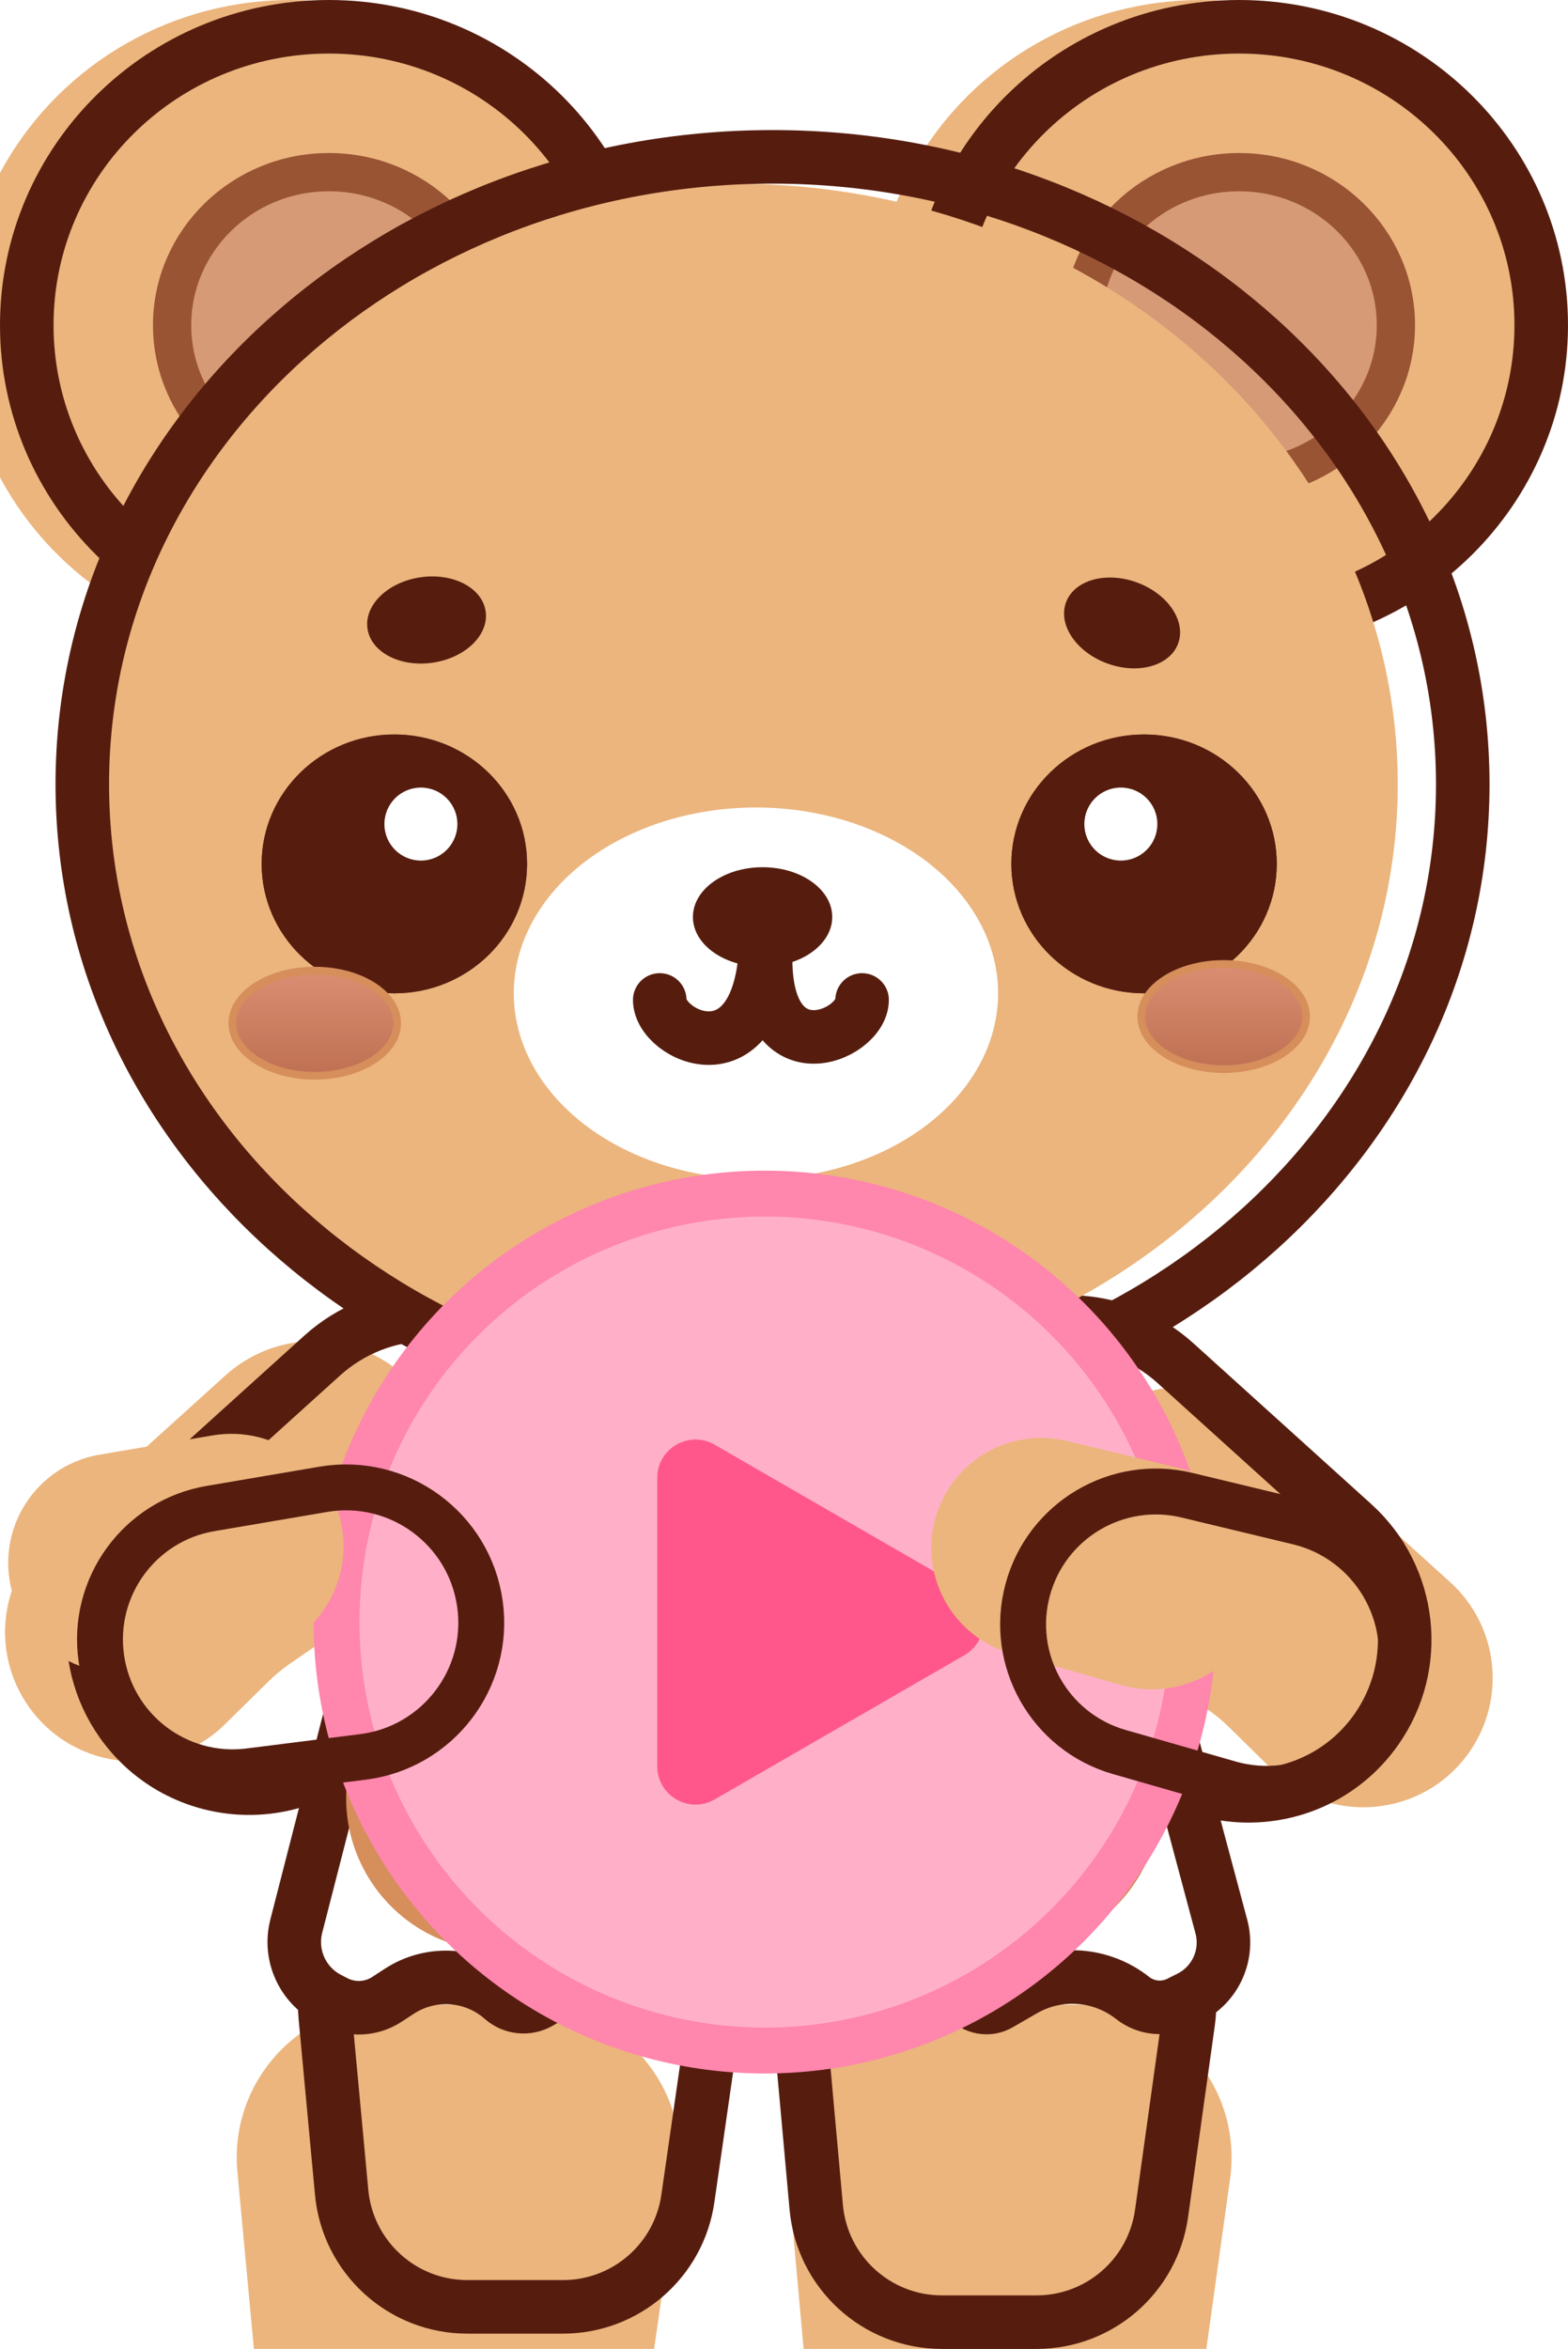 <svg width="205" height="307" viewBox="0 0 205 307" fill="none" xmlns="http://www.w3.org/2000/svg">
<g filter="url(#filter0_ii_220_1007)">
<path d="M127.489 181.265L127.196 181.553C119.141 189.478 120.284 202.775 129.573 209.209L143.018 218.521C143.957 219.172 144.839 219.901 145.653 220.702L151.404 226.357C158.845 233.675 171.074 232.565 177.077 224.028C181.987 217.044 180.917 207.495 174.584 201.771L151.339 180.761C149.79 179.361 148.001 178.251 146.058 177.485C139.665 174.964 132.388 176.446 127.489 181.265Z" fill="#EBB57D"/>
</g>
<path d="M125.034 178.77L124.741 179.058C115.122 188.522 116.487 204.403 127.58 212.086L141.025 221.399C141.8 221.935 142.527 222.537 143.199 223.198L148.95 228.853C157.932 237.686 172.695 236.346 179.94 226.041C185.867 217.611 184.576 206.084 176.931 199.175L153.686 178.164C151.825 176.482 149.676 175.149 147.342 174.229C139.662 171.201 130.919 172.981 125.034 178.77Z" stroke="#561D0F" stroke-width="7" stroke-linecap="round"/>
<g filter="url(#filter1_ii_220_1007)">
<path d="M68.325 180.265L68.618 180.553C76.673 188.478 75.53 201.775 66.241 208.209L52.796 217.521C51.857 218.172 50.975 218.901 50.161 219.702L44.41 225.357C36.969 232.675 24.74 231.565 18.737 223.028C13.827 216.044 14.897 206.495 21.23 200.771L44.475 179.761C46.024 178.361 47.813 177.251 49.756 176.485C56.149 173.964 63.427 175.446 68.325 180.265Z" fill="#EBB57D"/>
</g>
<path d="M70.78 177.77L71.073 178.058C80.692 187.522 79.328 203.403 68.234 211.086L54.789 220.399C54.014 220.935 53.287 221.537 52.615 222.198L46.864 227.853C37.882 236.686 23.12 235.346 15.874 225.041C9.947 216.611 11.238 205.084 18.883 198.175L42.128 177.164C43.989 175.482 46.138 174.149 48.472 173.229C56.152 170.201 64.895 171.981 70.78 177.77Z" stroke="#561D0F" stroke-width="7" stroke-linecap="round"/>
<g filter="url(#filter2_ii_220_1007)">
<path d="M39.038 263.856C37.944 252.128 47.172 242 58.951 242H76.912C89.093 242 98.445 252.796 96.708 264.852L93.394 287.852C91.976 297.694 83.543 305 73.599 305H61.095C50.769 305 42.14 297.138 41.181 286.856L39.038 263.856Z" fill="#EBB57D"/>
</g>
<path d="M58.951 245.5H76.912C86.961 245.5 94.677 254.407 93.243 264.353L89.93 287.353C88.76 295.473 81.802 301.5 73.599 301.5H61.095C52.576 301.5 45.457 295.014 44.666 286.531L42.522 263.531C41.62 253.856 49.233 245.5 58.951 245.5Z" stroke="#561D0F" stroke-width="7"/>
<g filter="url(#filter3_ii_220_1007)">
<path d="M100.97 263.8C99.912 252.091 109.132 242 120.889 242H139.013C151.159 242 160.501 252.737 158.821 264.766L155.33 289.766C153.95 299.647 145.499 307 135.522 307H123.147C112.799 307 104.16 299.106 103.228 288.8L100.97 263.8Z" fill="#EBB57D"/>
</g>
<path d="M120.889 245.5H139.013C149.033 245.5 156.74 254.358 155.355 264.282L151.864 289.282C150.726 297.434 143.753 303.5 135.522 303.5H123.147C114.61 303.5 107.482 296.987 106.714 288.485L104.455 263.485C103.583 253.825 111.19 245.5 120.889 245.5Z" stroke="#561D0F" stroke-width="7"/>
<path d="M72.013 172H125.651C133.12 172 139.657 177.017 141.589 184.232L159.68 251.797C160.67 255.493 158.923 259.375 155.501 261.086L154.172 261.751C152.189 262.742 149.813 262.498 148.073 261.125C143.987 257.899 138.348 257.489 133.839 260.091L130.648 261.932C129.372 262.668 127.765 262.482 126.691 261.475C122.957 257.975 117.225 257.731 113.208 260.903L112.876 261.165C111.483 262.265 109.517 262.265 108.124 261.165L107.801 260.91C103.834 257.778 98.276 257.645 94.163 260.582L93.648 260.951C91.803 262.268 89.319 262.239 87.505 260.879L87.341 260.756C83.344 257.758 77.945 257.433 73.617 259.93L70.52 261.717C68.972 262.61 67.027 262.415 65.687 261.233C61.924 257.913 56.408 257.512 52.205 260.253L50.576 261.316C48.549 262.637 45.968 262.767 43.819 261.656L42.98 261.222C39.529 259.437 37.768 255.504 38.735 251.741L56.031 184.396C57.905 177.1 64.481 172 72.013 172Z" fill="white" stroke="#561D0F" stroke-width="7"/>
<g filter="url(#filter4_i_220_1007)">
<path d="M82.44 183.316C82.782 180.843 84.896 179 87.394 179H115.012C117.552 179 119.689 180.905 119.979 183.429L121.359 195.429C121.701 198.397 119.38 201 116.392 201H85.737C82.704 201 80.37 198.321 80.784 195.316L82.44 183.316Z" fill="#EBB57D"/>
</g>
<path d="M87.394 181.5H115.012C116.282 181.5 117.35 182.452 117.496 183.714L118.876 195.714C119.046 197.198 117.886 198.5 116.392 198.5H85.737C84.221 198.5 83.054 197.161 83.261 195.658L84.917 183.658C85.088 182.421 86.145 181.5 87.394 181.5Z" stroke="#561D0F" stroke-width="5"/>
<g style="mix-blend-mode:darken">
<path d="M52.682 220H144.318C145.71 220 146.919 220.957 147.238 222.312L149.256 230.869C151.92 242.17 143.347 253 131.736 253H65.264C53.653 253 45.08 242.17 47.744 230.869L49.762 222.312C50.081 220.957 51.29 220 52.682 220Z" stroke="#D68E5B" stroke-width="4"/>
</g>
<g style="mix-blend-mode:darken">
<path d="M55 203H146.005" stroke="#D68E5B" stroke-width="4" stroke-linecap="round"/>
</g>
<g filter="url(#filter5_i_220_1007)">
<path d="M82.585 233.647C80.804 227.86 85.131 222 91.187 222H99H106.128C112.38 222 116.728 228.218 114.581 234.09L113.648 236.644L110.028 245.429C108.639 248.8 105.353 251 101.707 251H95.799C92.26 251 89.05 248.927 87.595 245.702L83.507 236.644L82.585 233.647Z" fill="white"/>
</g>
<path d="M101.707 249.5H95.799C92.85 249.5 90.175 247.772 88.962 245.085L84.913 236.112L84.019 233.206C82.534 228.383 86.141 223.5 91.187 223.5H99H106.128C111.338 223.5 114.961 228.681 113.173 233.575L112.25 236.1L108.641 244.857C107.484 247.667 104.745 249.5 101.707 249.5Z" stroke="#561D0F" stroke-width="3"/>
<g filter="url(#filter6_i_220_1007)">
<path d="M110 228.116C110 230.182 104.26 229.996 98.756 229.996C93.251 229.996 87 230.182 87 228.116C87 226.05 89.3 222.747 98.756 223.015C107.445 223.015 110 226.05 110 228.116Z" fill="url(#paint0_linear_220_1007)"/>
</g>
<path d="M98.727 224.015L98.742 224.015H98.756C103.002 224.015 105.614 224.76 107.128 225.653C108.631 226.538 109 227.524 109 228.116C109 228.117 109 228.117 109.001 228.116C109.002 228.116 109.004 228.116 108.989 228.134C108.952 228.176 108.849 228.264 108.616 228.365C108.141 228.573 107.38 228.732 106.343 228.836C104.601 229.009 102.374 229.004 100.04 228.998C99.615 228.997 99.186 228.996 98.756 228.996C98.329 228.996 97.9 228.997 97.472 228.998C95.105 229.004 92.762 229.009 90.907 228.835C89.804 228.731 88.971 228.571 88.439 228.355C88.176 228.248 88.054 228.154 88.007 228.104C88.004 228.101 88.002 228.099 88 228.097C88.007 227.461 88.363 226.435 89.845 225.549C91.374 224.635 94.097 223.884 98.727 224.015Z" stroke="#561D0F" stroke-width="2"/>
<g filter="url(#filter7_ii_220_1007)">
<ellipse cx="43" cy="42.5" rx="43" ry="42.5" fill="#EBB57D"/>
</g>
<path d="M82.5 42.5C82.5 64.001 64.854 81.5 43 81.5C21.146 81.5 3.5 64.001 3.5 42.5C3.5 20.999 21.146 3.5 43 3.5C64.854 3.5 82.5 20.999 82.5 42.5Z" stroke="#561D0F" stroke-width="7"/>
<path d="M63.5 42.5C63.5 53.494 54.374 62.5 43 62.5C31.626 62.5 22.5 53.494 22.5 42.5C22.5 31.506 31.626 22.5 43 22.5C54.374 22.5 63.5 31.506 63.5 42.5Z" fill="#D69A77" stroke="#995434" stroke-width="5"/>
<g filter="url(#filter8_ii_220_1007)">
<ellipse cx="162" cy="42.5" rx="43" ry="42.5" fill="#EBB57D"/>
</g>
<path d="M201.5 42.5C201.5 64.001 183.854 81.5 162 81.5C140.146 81.5 122.5 64.001 122.5 42.5C122.5 20.999 140.146 3.5 162 3.5C183.854 3.5 201.5 20.999 201.5 42.5Z" stroke="#561D0F" stroke-width="7"/>
<path d="M182.5 42.5C182.5 53.494 173.374 62.5 162 62.5C150.626 62.5 141.5 53.494 141.5 42.5C141.5 31.506 150.626 22.5 162 22.5C173.374 22.5 182.5 31.506 182.5 42.5Z" fill="#D69A77" stroke="#995434" stroke-width="5"/>
<g filter="url(#filter9_ii_220_1007)">
<path d="M187.74 102.5C187.74 145.854 148.905 181 101 181C53.095 181 14.26 145.854 14.26 102.5C14.26 59.146 53.095 24 101 24C148.905 24 187.74 59.146 187.74 102.5Z" fill="#EBB57D"/>
</g>
<path d="M101 184.5C150.501 184.5 191.24 148.108 191.24 102.5C191.24 56.892 150.501 20.5 101 20.5C51.498 20.5 10.76 56.892 10.76 102.5C10.76 148.108 51.498 184.5 101 184.5Z" stroke="#561D0F" stroke-width="7"/>
<ellipse cx="98.832" cy="129.823" rx="31.66" ry="24.287" fill="white"/>
<path d="M86.254 130.69C86.254 135.461 99.243 141.533 100.133 123.751C99.265 141.099 112.71 135.461 112.71 130.69" stroke="#561D0F" stroke-width="7" stroke-linecap="round"/>
<path d="M108.807 119.848C108.807 123.441 104.729 126.354 99.699 126.354C94.669 126.354 90.591 123.441 90.591 119.848C90.591 116.255 94.669 113.343 99.699 113.343C104.729 113.343 108.807 116.255 108.807 119.848Z" fill="#561D0F"/>
<ellipse cx="51.558" cy="112.909" rx="17.348" ry="16.914" fill="#561D0F"/>
<ellipse cx="51.558" cy="112.909" rx="17.348" ry="16.914" fill="#561D0F"/>
<path d="M59.798 107.704C59.798 110.339 57.663 112.475 55.028 112.475C52.393 112.475 50.257 110.339 50.257 107.704C50.257 105.07 52.393 102.934 55.028 102.934C57.663 102.934 59.798 105.07 59.798 107.704Z" fill="white"/>
<path d="M51.925 133.726C51.925 135.539 50.802 137.245 48.849 138.521C46.901 139.795 44.18 140.599 41.149 140.599C38.118 140.599 35.397 139.795 33.449 138.521C31.497 137.245 30.373 135.539 30.373 133.726C30.373 131.914 31.497 130.208 33.449 128.931C35.397 127.658 38.118 126.854 41.149 126.854C44.18 126.854 46.901 127.658 48.849 128.931C50.802 130.208 51.925 131.914 51.925 133.726Z" fill="url(#paint1_linear_220_1007)" stroke="#D68E5B"/>
<ellipse cx="55.77" cy="81.032" rx="7.807" ry="5.638" transform="rotate(-8.439 55.77 81.032)" fill="#561D0F"/>
<ellipse cx="149.575" cy="112.909" rx="17.348" ry="16.914" fill="#561D0F"/>
<ellipse cx="149.575" cy="112.909" rx="17.348" ry="16.914" fill="#561D0F"/>
<circle cx="146.539" cy="107.704" r="4.771" fill="white"/>
<path d="M170.76 132.859C170.76 134.671 169.636 136.377 167.683 137.654C165.735 138.928 163.014 139.732 159.983 139.732C156.953 139.732 154.232 138.928 152.284 137.654C150.331 136.377 149.207 134.671 149.207 132.859C149.207 131.047 150.331 129.341 152.284 128.064C154.232 126.79 156.953 125.986 159.983 125.986C163.014 125.986 165.735 126.79 167.683 128.064C169.636 129.341 170.76 131.047 170.76 132.859Z" fill="url(#paint2_linear_220_1007)" stroke="#D68E5B"/>
<ellipse cx="146.699" cy="81.418" rx="7.807" ry="5.638" transform="rotate(20.083 146.699 81.418)" fill="#561D0F"/>
<circle cx="100" cy="212" r="56" fill="#FFB0C8" stroke="#FF86AC" stroke-width="6"/>
<path d="M126.085 207.67C129.418 209.594 129.418 214.406 126.085 216.33L93.431 235.183C90.097 237.107 85.931 234.702 85.931 230.853V193.147C85.931 189.298 90.097 186.893 93.431 188.817L126.085 207.67Z" fill="#FF578C"/>
<g filter="url(#filter10_ii_220_1007)">
<path d="M42.773 197.608L28.024 200.118C20.36 201.422 15.126 208.59 16.216 216.288C17.316 224.056 24.448 229.503 32.232 228.521L47.075 226.647C55.201 225.622 60.917 218.144 59.774 210.033C58.62 201.841 50.929 196.22 42.773 197.608Z" fill="#EBB57D"/>
</g>
<path d="M27.521 197.161L42.27 194.65C52.092 192.979 61.355 199.749 62.745 209.615C64.121 219.383 57.238 228.388 47.45 229.624L32.607 231.497C23.197 232.685 14.575 226.1 13.245 216.708C11.927 207.402 18.255 198.737 27.521 197.161Z" stroke="#561D0F" stroke-width="6" stroke-linecap="round"/>
<g filter="url(#filter11_ii_220_1007)">
<path d="M169.027 201.836L154.481 198.337C146.922 196.518 139.289 201.046 137.26 208.551C135.213 216.125 139.624 223.94 147.166 226.102L161.548 230.224C169.422 232.481 177.62 227.858 179.763 219.952C181.928 211.967 177.071 203.771 169.027 201.836Z" fill="#EBB57D"/>
</g>
<path d="M155.183 195.42L169.729 198.919C179.416 201.25 185.266 211.12 182.659 220.737C180.078 230.258 170.205 235.826 160.721 233.108L146.34 228.986C137.222 226.372 131.889 216.925 134.364 207.768C136.817 198.695 146.045 193.221 155.183 195.42Z" stroke="#561D0F" stroke-width="6" stroke-linecap="round"/>
<defs>
<filter id="filter0_ii_220_1007" x="114.813" y="167.272" width="74.339" height="72.936" filterUnits="userSpaceOnUse" color-interpolation-filters="sRGB">
<feFlood flood-opacity="0" result="BackgroundImageFix"/>
<feBlend mode="normal" in="SourceGraphic" in2="BackgroundImageFix" result="shape"/>
<feColorMatrix in="SourceAlpha" type="matrix" values="0 0 0 0 0 0 0 0 0 0 0 0 0 0 0 0 0 0 127 0" result="hardAlpha"/>
<feOffset dx="10" dy="20"/>
<feGaussianBlur stdDeviation="1"/>
<feComposite in2="hardAlpha" operator="arithmetic" k2="-1" k3="1"/>
<feColorMatrix type="matrix" values="0 0 0 0 0 0 0 0 0 0 0 0 0 0 0 0 0 0 0.25 0"/>
<feBlend mode="normal" in2="shape" result="effect1_innerShadow_220_1007"/>
<feColorMatrix in="SourceAlpha" type="matrix" values="0 0 0 0 0 0 0 0 0 0 0 0 0 0 0 0 0 0 127 0" result="hardAlpha"/>
<feOffset dx="5" dy="-15"/>
<feGaussianBlur stdDeviation="1"/>
<feComposite in2="hardAlpha" operator="arithmetic" k2="-1" k3="1"/>
<feColorMatrix type="matrix" values="0 0 0 0 0 0 0 0 0 0 0 0 0 0 0 0 0 0 0.25 0"/>
<feBlend mode="normal" in2="effect1_innerShadow_220_1007" result="effect2_innerShadow_220_1007"/>
</filter>
<filter id="filter1_ii_220_1007" x="6.662" y="166.272" width="74.339" height="72.936" filterUnits="userSpaceOnUse" color-interpolation-filters="sRGB">
<feFlood flood-opacity="0" result="BackgroundImageFix"/>
<feBlend mode="normal" in="SourceGraphic" in2="BackgroundImageFix" result="shape"/>
<feColorMatrix in="SourceAlpha" type="matrix" values="0 0 0 0 0 0 0 0 0 0 0 0 0 0 0 0 0 0 127 0" result="hardAlpha"/>
<feOffset dx="-10" dy="15"/>
<feGaussianBlur stdDeviation="1"/>
<feComposite in2="hardAlpha" operator="arithmetic" k2="-1" k3="1"/>
<feColorMatrix type="matrix" values="0 0 0 0 0 0 0 0 0 0 0 0 0 0 0 0 0 0 0.25 0"/>
<feBlend mode="normal" in2="shape" result="effect1_innerShadow_220_1007"/>
<feColorMatrix in="SourceAlpha" type="matrix" values="0 0 0 0 0 0 0 0 0 0 0 0 0 0 0 0 0 0 127 0" result="hardAlpha"/>
<feOffset dx="-5" dy="-15"/>
<feGaussianBlur stdDeviation="1"/>
<feComposite in2="hardAlpha" operator="arithmetic" k2="-1" k3="1"/>
<feColorMatrix type="matrix" values="0 0 0 0 0 0 0 0 0 0 0 0 0 0 0 0 0 0 0.25 0"/>
<feBlend mode="normal" in2="effect1_innerShadow_220_1007" result="effect2_innerShadow_220_1007"/>
</filter>
<filter id="filter2_ii_220_1007" x="36.95" y="240" width="59.967" height="67" filterUnits="userSpaceOnUse" color-interpolation-filters="sRGB">
<feFlood flood-opacity="0" result="BackgroundImageFix"/>
<feBlend mode="normal" in="SourceGraphic" in2="BackgroundImageFix" result="shape"/>
<feColorMatrix in="SourceAlpha" type="matrix" values="0 0 0 0 0 0 0 0 0 0 0 0 0 0 0 0 0 0 127 0" result="hardAlpha"/>
<feOffset dx="-3" dy="30"/>
<feGaussianBlur stdDeviation="1"/>
<feComposite in2="hardAlpha" operator="arithmetic" k2="-1" k3="1"/>
<feColorMatrix type="matrix" values="0 0 0 0 0 0 0 0 0 0 0 0 0 0 0 0 0 0 0.25 0"/>
<feBlend mode="normal" in2="shape" result="effect1_innerShadow_220_1007"/>
<feColorMatrix in="SourceAlpha" type="matrix" values="0 0 0 0 0 0 0 0 0 0 0 0 0 0 0 0 0 0 127 0" result="hardAlpha"/>
<feOffset dx="-5" dy="-10"/>
<feGaussianBlur stdDeviation="1"/>
<feComposite in2="hardAlpha" operator="arithmetic" k2="-1" k3="1"/>
<feColorMatrix type="matrix" values="0 0 0 0 0 0 0 0 0 0 0 0 0 0 0 0 0 0 0.25 0"/>
<feBlend mode="normal" in2="effect1_innerShadow_220_1007" result="effect2_innerShadow_220_1007"/>
</filter>
<filter id="filter3_ii_220_1007" x="98.887" y="240" width="62.13" height="69" filterUnits="userSpaceOnUse" color-interpolation-filters="sRGB">
<feFlood flood-opacity="0" result="BackgroundImageFix"/>
<feBlend mode="normal" in="SourceGraphic" in2="BackgroundImageFix" result="shape"/>
<feColorMatrix in="SourceAlpha" type="matrix" values="0 0 0 0 0 0 0 0 0 0 0 0 0 0 0 0 0 0 127 0" result="hardAlpha"/>
<feOffset dx="-3" dy="30"/>
<feGaussianBlur stdDeviation="1"/>
<feComposite in2="hardAlpha" operator="arithmetic" k2="-1" k3="1"/>
<feColorMatrix type="matrix" values="0 0 0 0 0 0 0 0 0 0 0 0 0 0 0 0 0 0 0.25 0"/>
<feBlend mode="normal" in2="shape" result="effect1_innerShadow_220_1007"/>
<feColorMatrix in="SourceAlpha" type="matrix" values="0 0 0 0 0 0 0 0 0 0 0 0 0 0 0 0 0 0 127 0" result="hardAlpha"/>
<feOffset dx="5" dy="-10"/>
<feGaussianBlur stdDeviation="1"/>
<feComposite in2="hardAlpha" operator="arithmetic" k2="-1" k3="1"/>
<feColorMatrix type="matrix" values="0 0 0 0 0 0 0 0 0 0 0 0 0 0 0 0 0 0 0.25 0"/>
<feBlend mode="normal" in2="effect1_innerShadow_220_1007" result="effect2_innerShadow_220_1007"/>
</filter>
<filter id="filter4_i_220_1007" x="80.737" y="179" width="40.656" height="22" filterUnits="userSpaceOnUse" color-interpolation-filters="sRGB">
<feFlood flood-opacity="0" result="BackgroundImageFix"/>
<feBlend mode="normal" in="SourceGraphic" in2="BackgroundImageFix" result="shape"/>
<feColorMatrix in="SourceAlpha" type="matrix" values="0 0 0 0 0 0 0 0 0 0 0 0 0 0 0 0 0 0 127 0" result="hardAlpha"/>
<feOffset dx="-3" dy="30"/>
<feGaussianBlur stdDeviation="1"/>
<feComposite in2="hardAlpha" operator="arithmetic" k2="-1" k3="1"/>
<feColorMatrix type="matrix" values="0 0 0 0 0 0 0 0 0 0 0 0 0 0 0 0 0 0 0.25 0"/>
<feBlend mode="normal" in2="shape" result="effect1_innerShadow_220_1007"/>
</filter>
<filter id="filter5_i_220_1007" x="80.181" y="220" width="34.956" height="31" filterUnits="userSpaceOnUse" color-interpolation-filters="sRGB">
<feFlood flood-opacity="0" result="BackgroundImageFix"/>
<feBlend mode="normal" in="SourceGraphic" in2="BackgroundImageFix" result="shape"/>
<feColorMatrix in="SourceAlpha" type="matrix" values="0 0 0 0 0 0 0 0 0 0 0 0 0 0 0 0 0 0 127 0" result="hardAlpha"/>
<feOffset dx="-5" dy="-5"/>
<feGaussianBlur stdDeviation="1"/>
<feComposite in2="hardAlpha" operator="arithmetic" k2="-1" k3="1"/>
<feColorMatrix type="matrix" values="0 0 0 0 0 0 0 0 0 0 0 0 0 0 0 0 0 0 0.25 0"/>
<feBlend mode="normal" in2="shape" result="effect1_innerShadow_220_1007"/>
</filter>
<filter id="filter6_i_220_1007" x="87" y="223" width="23" height="7" filterUnits="userSpaceOnUse" color-interpolation-filters="sRGB">
<feFlood flood-opacity="0" result="BackgroundImageFix"/>
<feBlend mode="normal" in="SourceGraphic" in2="BackgroundImageFix" result="shape"/>
<feColorMatrix in="SourceAlpha" type="matrix" values="0 0 0 0 0 0 0 0 0 0 0 0 0 0 0 0 0 0 127 0" result="hardAlpha"/>
<feOffset dx="-2" dy="2"/>
<feComposite in2="hardAlpha" operator="arithmetic" k2="-1" k3="1"/>
<feColorMatrix type="matrix" values="0 0 0 0 1 0 0 0 0 1 0 0 0 0 1 0 0 0 1 0"/>
<feBlend mode="normal" in2="shape" result="effect1_innerShadow_220_1007"/>
</filter>
<filter id="filter7_ii_220_1007" x="-2" y="-2" width="88" height="89" filterUnits="userSpaceOnUse" color-interpolation-filters="sRGB">
<feFlood flood-opacity="0" result="BackgroundImageFix"/>
<feBlend mode="normal" in="SourceGraphic" in2="BackgroundImageFix" result="shape"/>
<feColorMatrix in="SourceAlpha" type="matrix" values="0 0 0 0 0 0 0 0 0 0 0 0 0 0 0 0 0 0 127 0" result="hardAlpha"/>
<feOffset dy="-15"/>
<feGaussianBlur stdDeviation="1"/>
<feComposite in2="hardAlpha" operator="arithmetic" k2="-1" k3="1"/>
<feColorMatrix type="matrix" values="0 0 0 0 0 0 0 0 0 0 0 0 0 0 0 0 0 0 0.16 0"/>
<feBlend mode="normal" in2="shape" result="effect1_innerShadow_220_1007"/>
<feColorMatrix in="SourceAlpha" type="matrix" values="0 0 0 0 0 0 0 0 0 0 0 0 0 0 0 0 0 0 127 0" result="hardAlpha"/>
<feOffset dx="-5" dy="15"/>
<feGaussianBlur stdDeviation="1"/>
<feComposite in2="hardAlpha" operator="arithmetic" k2="-1" k3="1"/>
<feColorMatrix type="matrix" values="0 0 0 0 1 0 0 0 0 1 0 0 0 0 1 0 0 0 1 0"/>
<feBlend mode="normal" in2="effect1_innerShadow_220_1007" result="effect2_innerShadow_220_1007"/>
</filter>
<filter id="filter8_ii_220_1007" x="117" y="-2" width="88" height="89" filterUnits="userSpaceOnUse" color-interpolation-filters="sRGB">
<feFlood flood-opacity="0" result="BackgroundImageFix"/>
<feBlend mode="normal" in="SourceGraphic" in2="BackgroundImageFix" result="shape"/>
<feColorMatrix in="SourceAlpha" type="matrix" values="0 0 0 0 0 0 0 0 0 0 0 0 0 0 0 0 0 0 127 0" result="hardAlpha"/>
<feOffset dy="-15"/>
<feGaussianBlur stdDeviation="1"/>
<feComposite in2="hardAlpha" operator="arithmetic" k2="-1" k3="1"/>
<feColorMatrix type="matrix" values="0 0 0 0 0 0 0 0 0 0 0 0 0 0 0 0 0 0 0.16 0"/>
<feBlend mode="normal" in2="shape" result="effect1_innerShadow_220_1007"/>
<feColorMatrix in="SourceAlpha" type="matrix" values="0 0 0 0 0 0 0 0 0 0 0 0 0 0 0 0 0 0 127 0" result="hardAlpha"/>
<feOffset dx="-5" dy="15"/>
<feGaussianBlur stdDeviation="1"/>
<feComposite in2="hardAlpha" operator="arithmetic" k2="-1" k3="1"/>
<feColorMatrix type="matrix" values="0 0 0 0 1 0 0 0 0 1 0 0 0 0 1 0 0 0 1 0"/>
<feBlend mode="normal" in2="effect1_innerShadow_220_1007" result="effect2_innerShadow_220_1007"/>
</filter>
<filter id="filter9_ii_220_1007" x="5.26" y="15" width="189.481" height="175" filterUnits="userSpaceOnUse" color-interpolation-filters="sRGB">
<feFlood flood-opacity="0" result="BackgroundImageFix"/>
<feBlend mode="normal" in="SourceGraphic" in2="BackgroundImageFix" result="shape"/>
<feColorMatrix in="SourceAlpha" type="matrix" values="0 0 0 0 0 0 0 0 0 0 0 0 0 0 0 0 0 0 127 0" result="hardAlpha"/>
<feOffset dy="-15"/>
<feGaussianBlur stdDeviation="1"/>
<feComposite in2="hardAlpha" operator="arithmetic" k2="-1" k3="1"/>
<feColorMatrix type="matrix" values="0 0 0 0 0 0 0 0 0 0 0 0 0 0 0 0 0 0 0.16 0"/>
<feBlend mode="normal" in2="shape" result="effect1_innerShadow_220_1007"/>
<feColorMatrix in="SourceAlpha" type="matrix" values="0 0 0 0 0 0 0 0 0 0 0 0 0 0 0 0 0 0 127 0" result="hardAlpha"/>
<feOffset dx="-5" dy="15"/>
<feGaussianBlur stdDeviation="1"/>
<feComposite in2="hardAlpha" operator="arithmetic" k2="-1" k3="1"/>
<feColorMatrix type="matrix" values="0 0 0 0 1 0 0 0 0 1 0 0 0 0 1 0 0 0 1 0"/>
<feBlend mode="normal" in2="effect1_innerShadow_220_1007" result="effect2_innerShadow_220_1007"/>
</filter>
<filter id="filter10_ii_220_1007" x="8.071" y="189.396" width="57.849" height="47.24" filterUnits="userSpaceOnUse" color-interpolation-filters="sRGB">
<feFlood flood-opacity="0" result="BackgroundImageFix"/>
<feBlend mode="normal" in="SourceGraphic" in2="BackgroundImageFix" result="shape"/>
<feColorMatrix in="SourceAlpha" type="matrix" values="0 0 0 0 0 0 0 0 0 0 0 0 0 0 0 0 0 0 127 0" result="hardAlpha"/>
<feOffset dx="-10" dy="5"/>
<feGaussianBlur stdDeviation="1"/>
<feComposite in2="hardAlpha" operator="arithmetic" k2="-1" k3="1"/>
<feColorMatrix type="matrix" values="0 0 0 0 0 0 0 0 0 0 0 0 0 0 0 0 0 0 0.25 0"/>
<feBlend mode="normal" in2="shape" result="effect1_innerShadow_220_1007"/>
<feColorMatrix in="SourceAlpha" type="matrix" values="0 0 0 0 0 0 0 0 0 0 0 0 0 0 0 0 0 0 127 0" result="hardAlpha"/>
<feOffset dx="-5" dy="-15"/>
<feGaussianBlur stdDeviation="1"/>
<feComposite in2="hardAlpha" operator="arithmetic" k2="-1" k3="1"/>
<feColorMatrix type="matrix" values="0 0 0 0 0 0 0 0 0 0 0 0 0 0 0 0 0 0 0.25 0"/>
<feBlend mode="normal" in2="effect1_innerShadow_220_1007" result="effect2_innerShadow_220_1007"/>
</filter>
<filter id="filter11_ii_220_1007" x="128.758" y="189.934" width="57.522" height="48.864" filterUnits="userSpaceOnUse" color-interpolation-filters="sRGB">
<feFlood flood-opacity="0" result="BackgroundImageFix"/>
<feBlend mode="normal" in="SourceGraphic" in2="BackgroundImageFix" result="shape"/>
<feColorMatrix in="SourceAlpha" type="matrix" values="0 0 0 0 0 0 0 0 0 0 0 0 0 0 0 0 0 0 127 0" result="hardAlpha"/>
<feOffset dx="-10" dy="5"/>
<feGaussianBlur stdDeviation="1"/>
<feComposite in2="hardAlpha" operator="arithmetic" k2="-1" k3="1"/>
<feColorMatrix type="matrix" values="0 0 0 0 0 0 0 0 0 0 0 0 0 0 0 0 0 0 0.25 0"/>
<feBlend mode="normal" in2="shape" result="effect1_innerShadow_220_1007"/>
<feColorMatrix in="SourceAlpha" type="matrix" values="0 0 0 0 0 0 0 0 0 0 0 0 0 0 0 0 0 0 127 0" result="hardAlpha"/>
<feOffset dx="-5" dy="-15"/>
<feGaussianBlur stdDeviation="1"/>
<feComposite in2="hardAlpha" operator="arithmetic" k2="-1" k3="1"/>
<feColorMatrix type="matrix" values="0 0 0 0 0 0 0 0 0 0 0 0 0 0 0 0 0 0 0.25 0"/>
<feBlend mode="normal" in2="effect1_innerShadow_220_1007" result="effect2_innerShadow_220_1007"/>
</filter>
<linearGradient id="paint0_linear_220_1007" x1="98.885" y1="229.492" x2="98.885" y2="223.586" gradientUnits="userSpaceOnUse">
<stop offset="0.21" stop-color="#BB4B30"/>
<stop offset="1" stop-color="#552216"/>
</linearGradient>
<linearGradient id="paint1_linear_220_1007" x1="41.149" y1="126.354" x2="41.149" y2="141.099" gradientUnits="userSpaceOnUse">
<stop stop-color="#DC8F73"/>
<stop offset="1" stop-color="#BE6F52"/>
</linearGradient>
<linearGradient id="paint2_linear_220_1007" x1="159.983" y1="125.486" x2="159.983" y2="140.232" gradientUnits="userSpaceOnUse">
<stop stop-color="#DC8F73"/>
<stop offset="1" stop-color="#BE6F52"/>
</linearGradient>
</defs>
</svg>
